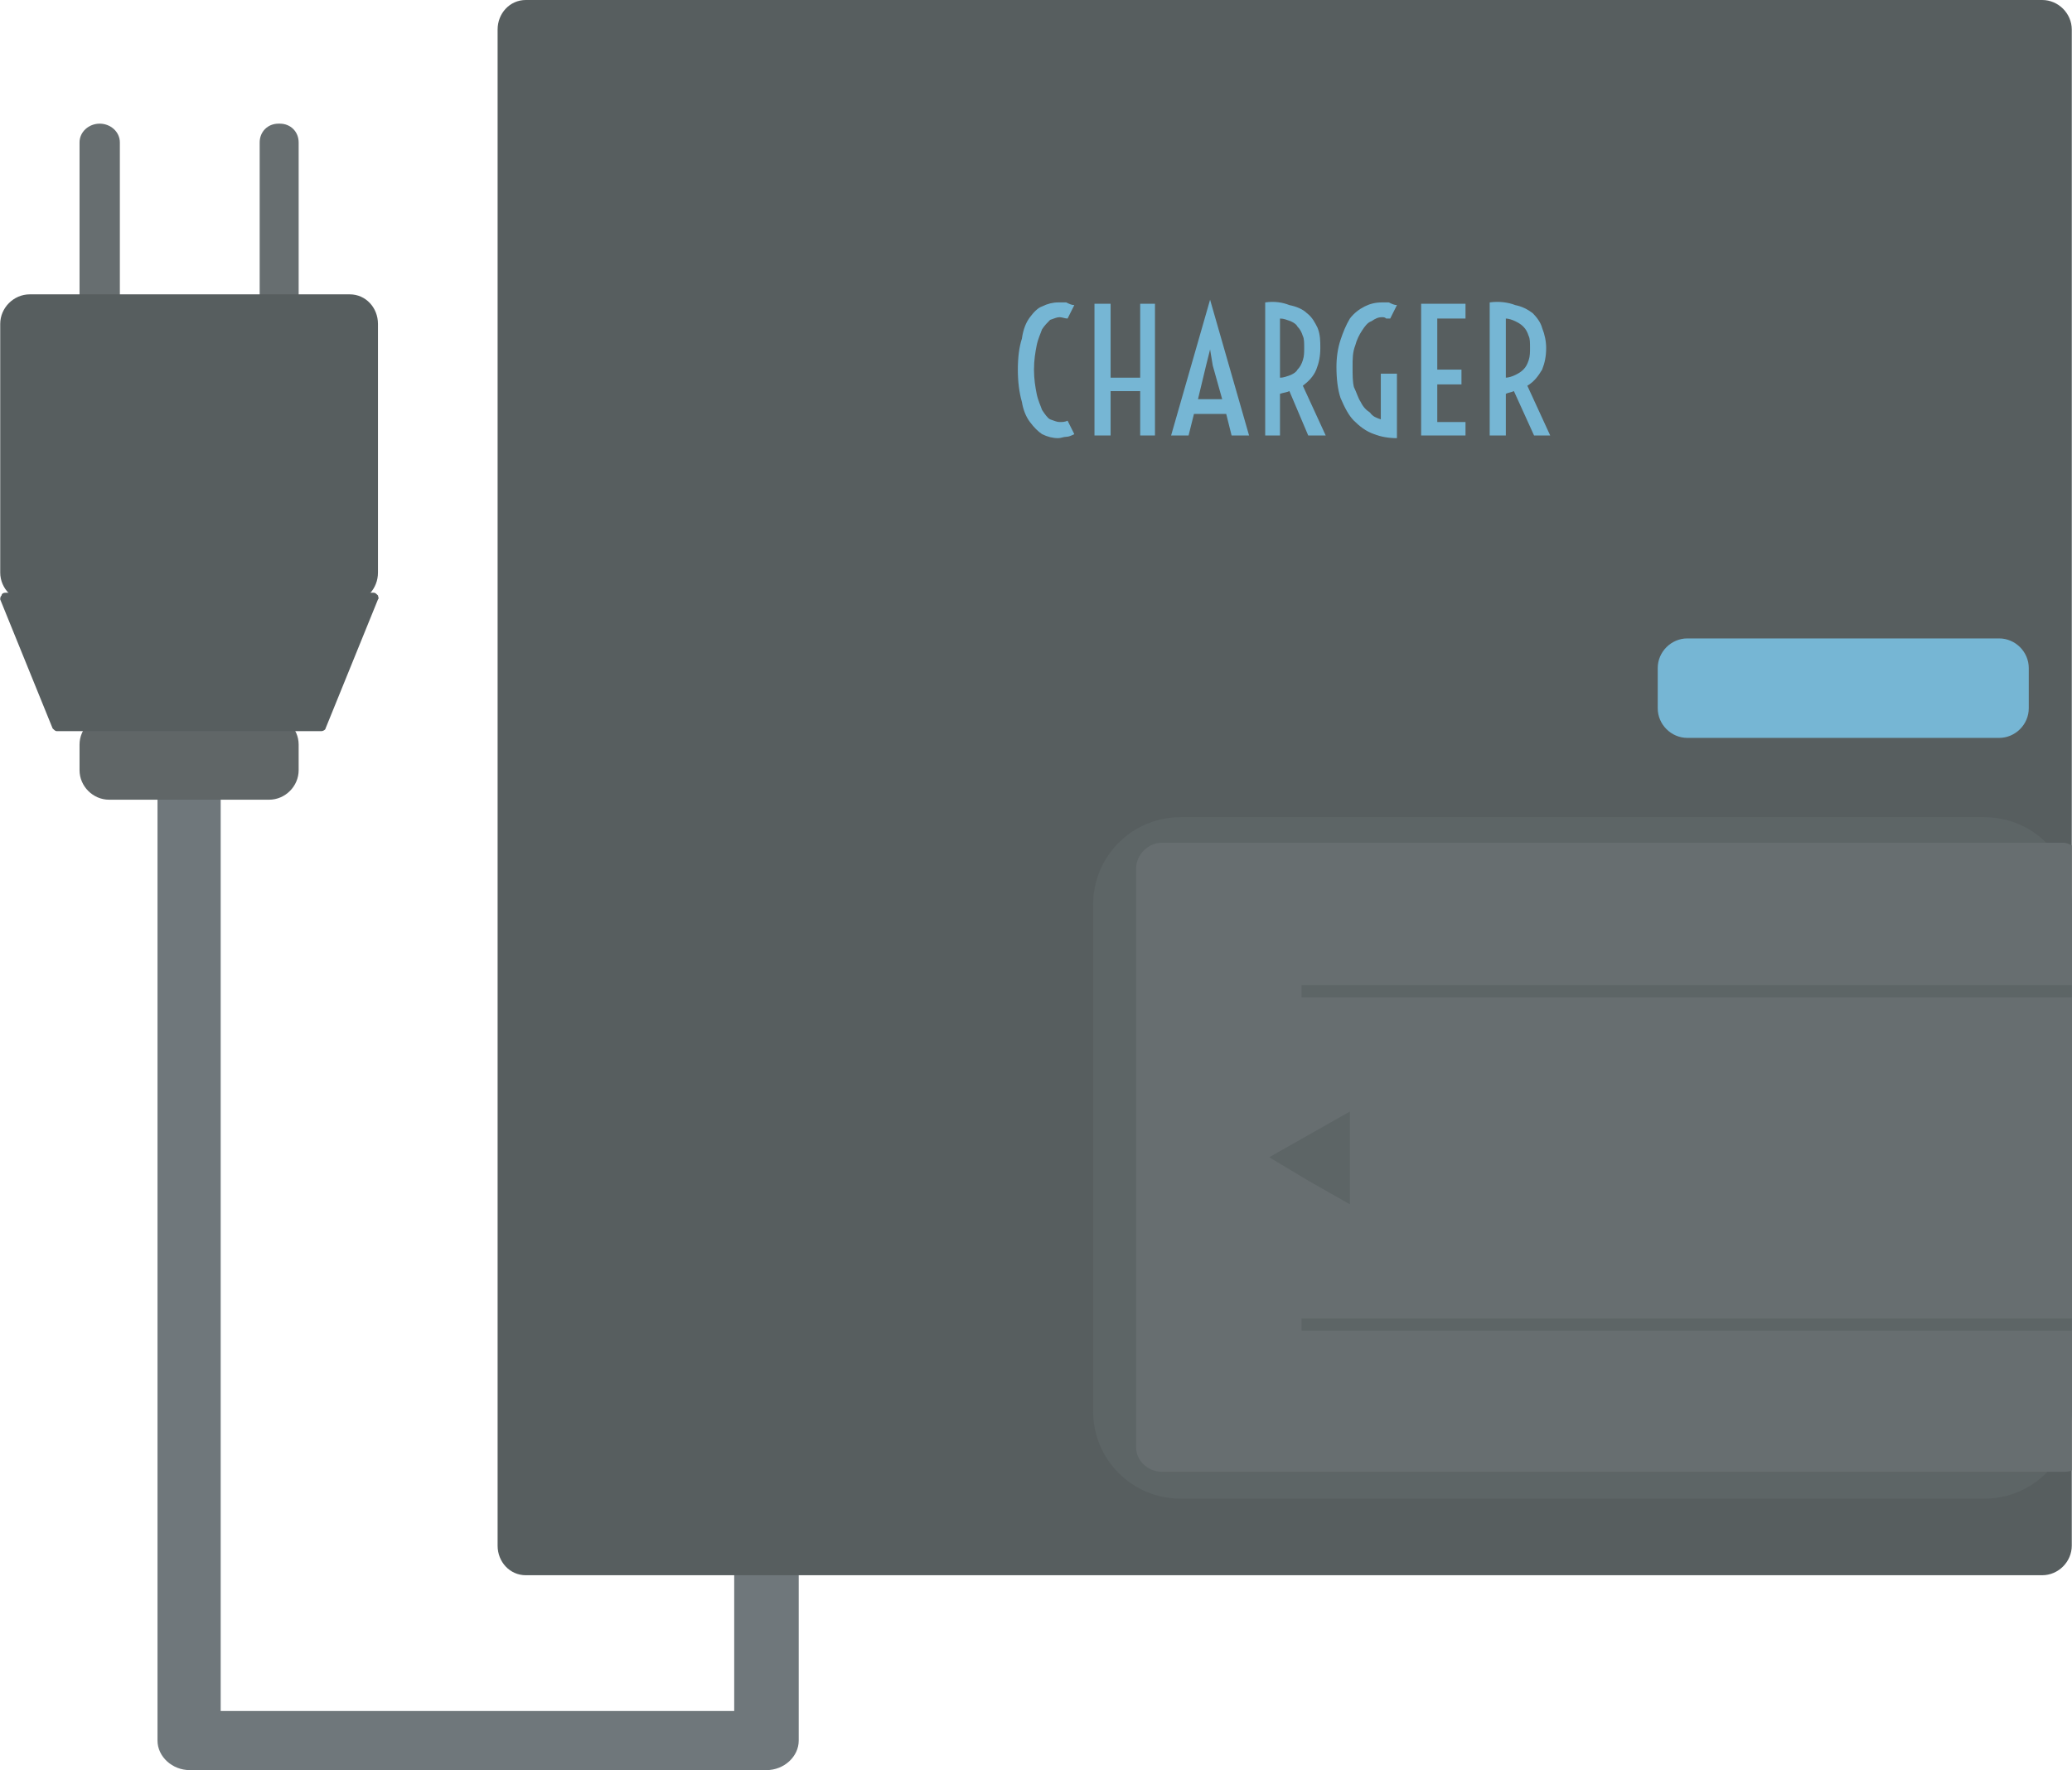<?xml version="1.0" encoding="UTF-8"?>
<!DOCTYPE svg PUBLIC "-//W3C//DTD SVG 1.1//EN" "http://www.w3.org/Graphics/SVG/1.1/DTD/svg11.dtd">
<!-- Creator: CorelDRAW X7 -->
<svg xmlns="http://www.w3.org/2000/svg" xml:space="preserve" width="2.659in" height="2.272in" version="1.1" style="shape-rendering:geometricPrecision; text-rendering:geometricPrecision; image-rendering:optimizeQuality; fill-rule:evenodd; clip-rule:evenodd"
viewBox="0 0 1541 1317"
 xmlns:xlink="http://www.w3.org/1999/xlink">
 <defs>
  <style type="text/css">
   <![CDATA[
    .fil0 {fill:#6F777B}
    .fil4 {fill:#76B6D4}
    .fil2 {fill:#676E70}
    .fil1 {fill:#606667}
    .fil5 {fill:#5D6566}
    .fil3 {fill:#575E5F}
   ]]>
  </style>
 </defs>
 <g id="Layer_x0020_1">

  <path class="fil0" d="M570 1317l-429 0c-13,0 -24,-10 -24,-22l0 -978c0,-12 11,-22 24,-22 13,0 23,10 23,22l0 956 382 0 0 -107c0,-13 11,-23 24,-23 13,0 24,10 24,23l0 129c0,12 -11,22 -24,22z"/>
  <path class="fil1" d="M200 595l-119 0c-12,0 -22,-10 -22,-22l0 -19c0,-12 10,-22 22,-22l119 0c12,0 22,10 22,22l0 19c0,12 -10,22 -22,22z"/>
  <path class="fil2" d="M74 239l0 0c-8,0 -15,-7 -15,-14l0 -119c0,-8 7,-14 15,-14l0 0c8,0 15,6 15,14l0 119c0,7 -7,14 -15,14z"/>
  <path class="fil2" d="M208 239l-1 0c-8,0 -14,-7 -14,-15l0 -118c0,-8 6,-14 14,-14l1 0c8,0 14,6 14,14l0 118c0,8 -6,15 -14,15z"/>
  <path class="fil3" d="M260 448l-238 0c-12,0 -22,-10 -22,-22l0 -185c0,-12 10,-22 22,-22l238 0c12,0 21,10 21,22l0 185c0,12 -9,22 -21,22z"/>
  <path class="fil3" d="M281 443c-1,-1 -2,-2 -3,-2l-274 0c-2,0 -3,1 -3,2 -1,1 -1,2 -1,3l39 96c1,1 2,2 3,2l197 0c1,0 3,-1 3,-2l39 -96c1,-1 0,-2 0,-3z"/>
  <path class="fil3" d="M1519 1172l-1128 0c-12,0 -21,-10 -21,-22l0 -1128c0,-12 9,-22 21,-22l1128 0c12,0 22,10 22,22l0 1128c0,12 -10,22 -22,22z"/>
  <path class="fil4" d="M1487 549l-232 0c-12,0 -22,-10 -22,-22l0 -30c0,-12 10,-22 22,-22l232 0c12,0 22,10 22,22l0 30c0,12 -10,22 -22,22z"/>
  <path class="fil5" d="M1541 673l0 377c0,36 -29,65 -65,65l-598 0c-36,0 -65,-29 -65,-65l0 -377c0,-36 29,-65 65,-65l598 0c36,0 65,29 65,65z"/>
  <path class="fil2" d="M1541 629c-2,-1 -4,-2 -6,-2l-671 0c-10,0 -19,9 -19,19l0 431c0,10 9,18 19,18l671 0c2,0 4,0 6,-1l0 -465z"/>
  <polygon class="fil5" points="944,861 974,844 1004,827 1004,861 1004,896 974,879 "/>
  <polygon class="fil5" points="1541,742 968,742 968,733 1541,733 "/>
  <polygon class="fil5" points="1541,990 968,990 968,981 1541,981 "/>
  <path class="fil4" d="M787 326c-4,0 -8,-1 -12,-3 -3,-2 -6,-5 -9,-9 -3,-4 -5,-9 -6,-15 -2,-7 -3,-15 -3,-24 0,-9 1,-17 3,-23 1,-7 3,-12 6,-16 3,-4 6,-7 9,-8 4,-2 8,-3 12,-3 2,0 4,0 6,0 2,1 4,2 6,2l-5 10c-2,0 -4,-1 -6,-1 -2,0 -4,1 -7,2 -2,2 -4,4 -6,7 -1,3 -3,7 -4,12 -1,5 -2,11 -2,18 0,7 1,13 2,18 1,5 3,9 4,12 2,3 4,6 6,7 3,1 5,2 7,2 2,0 4,0 6,-1l5 10c-2,1 -4,2 -6,2 -2,0 -4,1 -6,1z"/>
  <polygon class="fil4" points="814,226 826,226 826,281 848,281 848,226 859,226 859,324 848,324 848,291 826,291 826,324 814,324 "/>
  <path class="fil4" d="M909 297l-7 -25 -2 -12 -3 12 -6 25 18 0zm-9 -74l29 101 -13 0 -4 -16 -24 0 -4 16 -13 0 29 -101z"/>
  <path class="fil4" d="M952 281c3,0 5,-1 8,-2 2,-1 4,-2 5,-4 2,-2 3,-4 4,-7 1,-3 1,-6 1,-9 0,-4 0,-7 -1,-9 -1,-3 -2,-5 -4,-7 -1,-2 -3,-3 -5,-4 -3,-1 -5,-2 -8,-2l0 44zm-11 -56c7,-1 13,0 18,2 5,1 10,3 13,6 4,3 6,7 8,11 2,5 2,10 2,15 0,6 -1,11 -3,16 -2,5 -6,9 -10,12l17 37 -13 0 -14 -33c-2,1 -4,1 -7,2l0 31 -11 0 0 -99z"/>
  <path class="fil4" d="M1027 278l12 0 0 48c-6,0 -12,-1 -17,-3 -6,-2 -11,-6 -15,-10 -4,-4 -7,-10 -10,-17 -2,-6 -3,-14 -3,-23 0,-7 1,-14 3,-20 2,-6 4,-11 7,-16 3,-4 7,-7 11,-9 4,-2 8,-3 13,-3 2,0 4,0 5,0 2,1 4,2 6,2l-5 10c-1,0 -2,0 -3,0 -1,-1 -2,-1 -3,-1 -3,0 -5,1 -8,3 -3,1 -5,4 -7,7 -2,3 -4,7 -5,11 -2,5 -2,10 -2,16 0,6 0,11 1,15 2,4 3,8 5,11 2,4 4,6 7,8 2,3 5,4 8,5l0 -34z"/>
  <polygon class="fil4" points="1057,226 1090,226 1090,237 1069,237 1069,275 1087,275 1087,286 1069,286 1069,314 1090,314 1090,324 1057,324 "/>
  <path class="fil4" d="M1120 281c2,0 5,-1 7,-2 2,-1 4,-2 6,-4 2,-2 3,-4 4,-7 1,-3 1,-6 1,-9 0,-4 0,-7 -1,-9 -1,-3 -2,-5 -4,-7 -2,-2 -4,-3 -6,-4 -2,-1 -5,-2 -7,-2l0 44zm-12 -56c7,-1 14,0 19,2 5,1 9,3 13,6 3,3 6,7 7,11 2,5 3,10 3,15 0,6 -1,11 -3,16 -3,5 -6,9 -11,12l17 37 -12 0 -15 -33c-2,1 -4,1 -6,2l0 31 -12 0 0 -99z"/>
 </g>
</svg>
